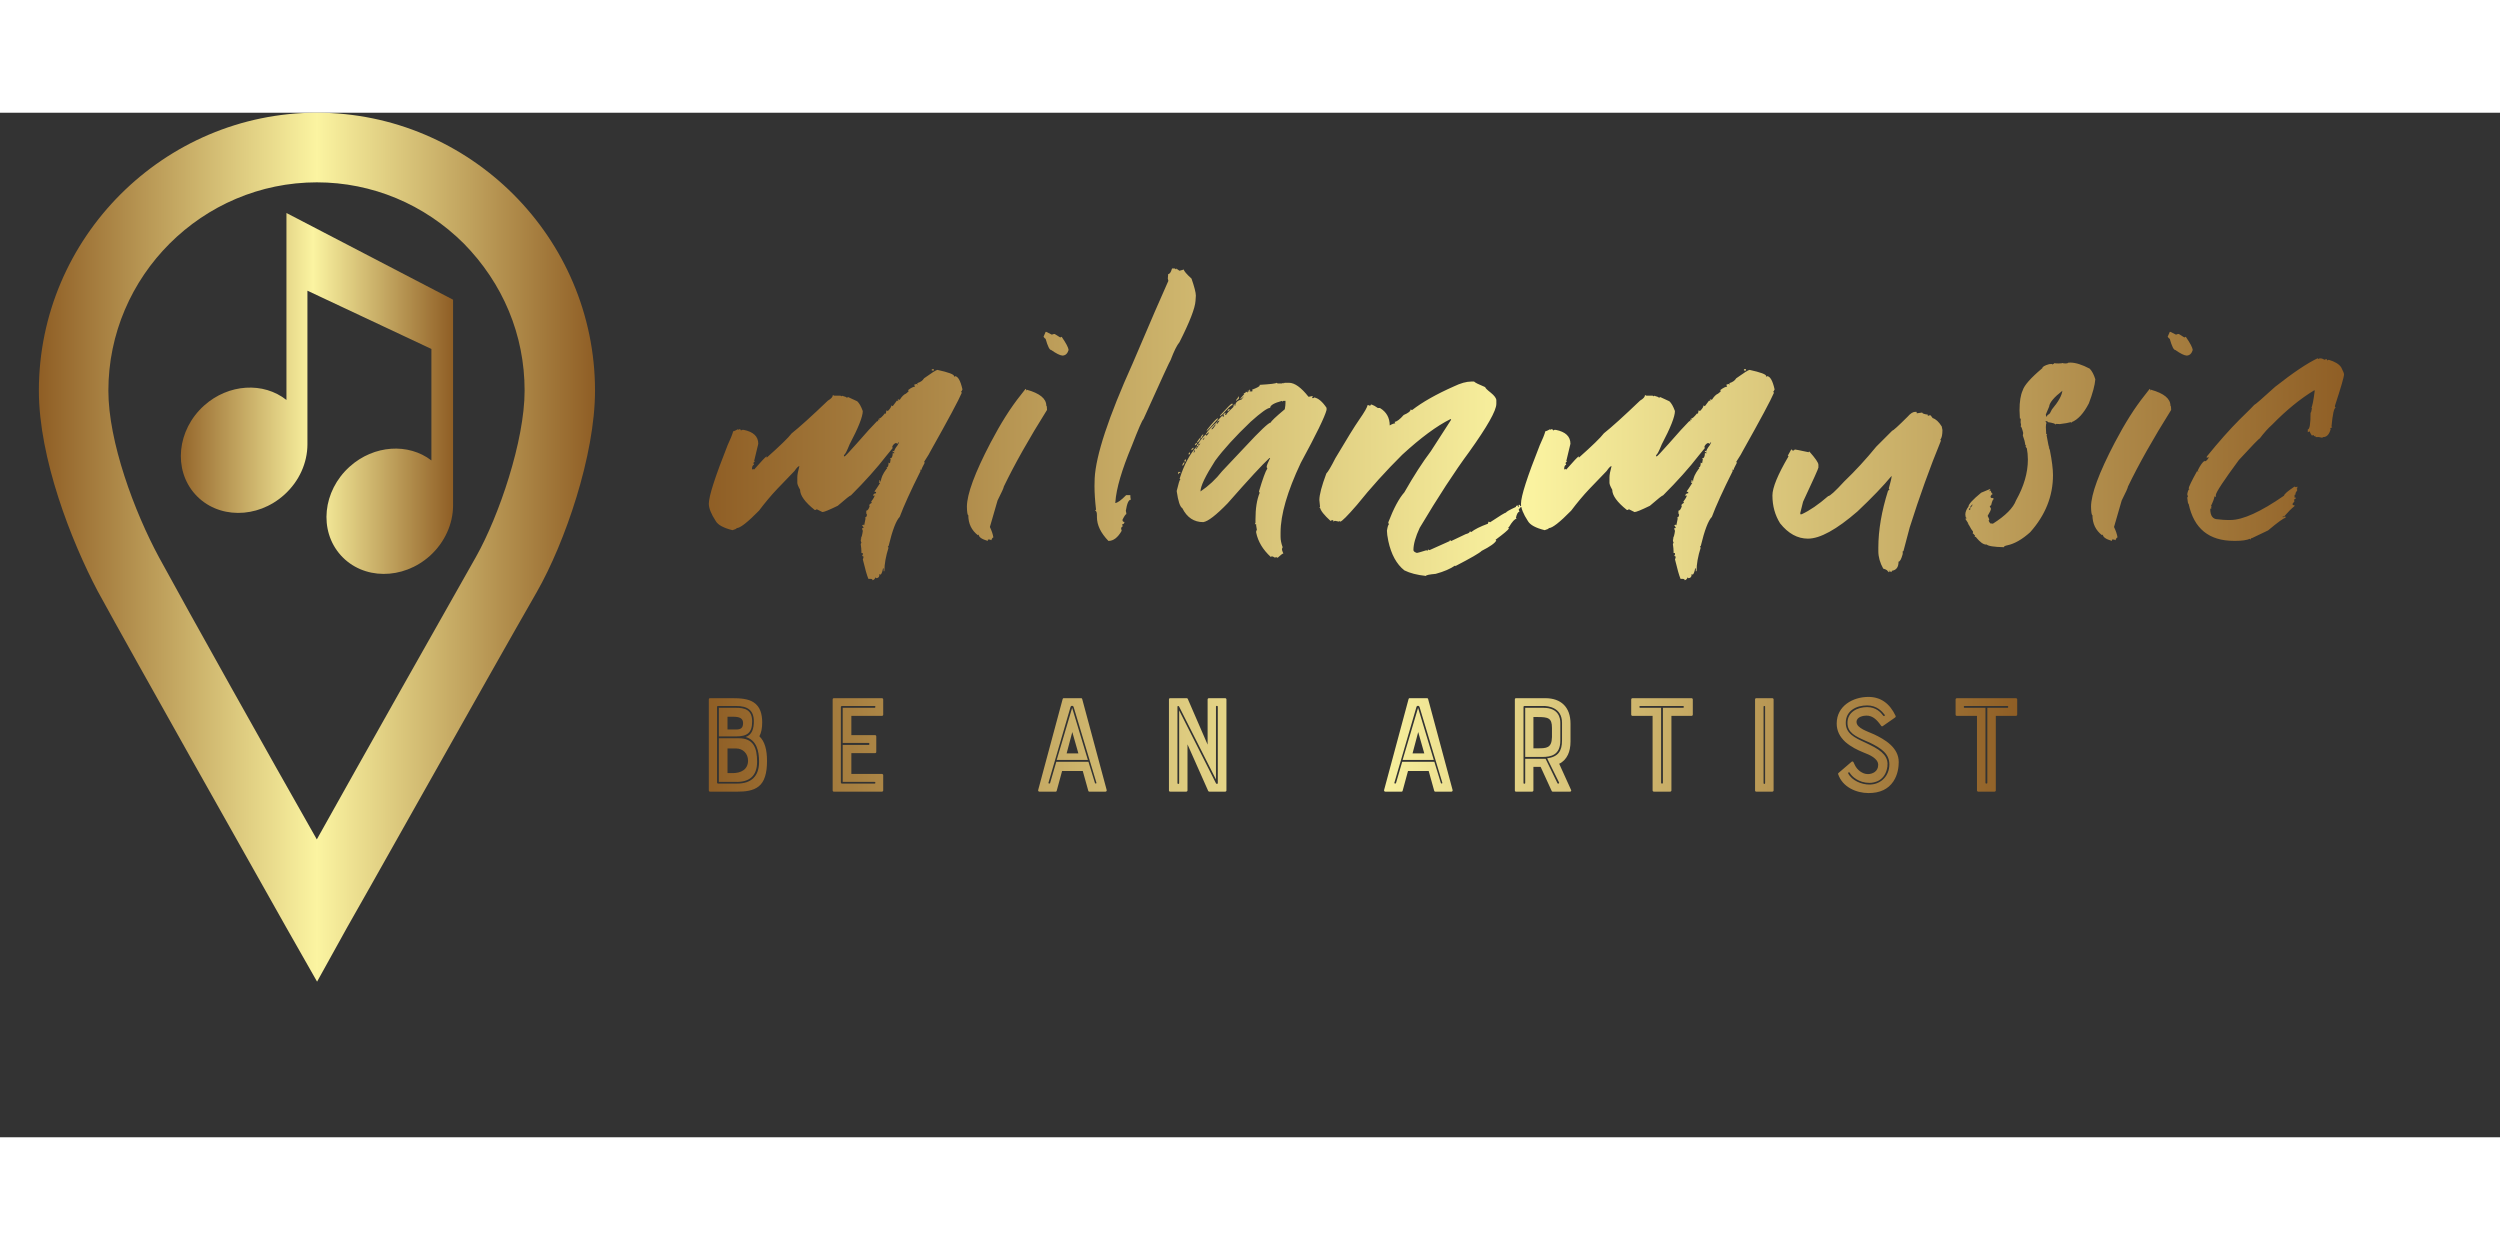 
        <svg xmlns="http://www.w3.org/2000/svg" xmlns:xlink="http://www.w3.org/1999/xlink" version="1.1" width="150" 
        height="75" viewBox="0 0 3199 1311">
			
			<rect x="0" y="0" width="3199" height="1311" fill="#333333" stroke="none"/>
			
			<g transform="scale(9.967)">
				<defs id="SvgjsDefs2300"><linearGradient id="SvgjsLinearGradient2307"><stop id="SvgjsStop2308" stop-color="#8f5e25" offset="0"></stop><stop id="SvgjsStop2309" stop-color="#fbf4a1" offset="0.5"></stop><stop id="SvgjsStop2310" stop-color="#8f5e25" offset="1"></stop></linearGradient><linearGradient id="SvgjsLinearGradient2311"><stop id="SvgjsStop2312" stop-color="#8f5e25" offset="0"></stop><stop id="SvgjsStop2313" stop-color="#fbf4a1" offset="0.5"></stop><stop id="SvgjsStop2314" stop-color="#8f5e25" offset="1"></stop></linearGradient><linearGradient id="SvgjsLinearGradient2315"><stop id="SvgjsStop2316" stop-color="#8f5e25" offset="0"></stop><stop id="SvgjsStop2317" stop-color="#fbf4a1" offset="0.5"></stop><stop id="SvgjsStop2318" stop-color="#8f5e25" offset="1"></stop></linearGradient></defs><g id="SvgjsG2301" featureKey="symbolFeature-0" transform="matrix(1.258,0,0,1.258,-22.209,-7.124)" fill="url(#SvgjsLinearGradient2307)"><g xmlns="http://www.w3.org/2000/svg"><g><g><path fill-rule="evenodd" clip-rule="evenodd" d="M50.013,94.34l-3.212-5.65c-3.533-6.276-15.461-27.395-19.184-34.215     c-2.695-5.107-5.996-13.553-5.996-20.447c0-15.619,12.771-28.367,28.365-28.367c15.628,0,28.393,12.748,28.393,28.367     c0,6.604-3.063,15.496-5.93,20.525c-4.807,8.365-19.224,34.07-19.345,34.209L50.013,94.34z M50.013,12.766L50.013,12.766     c-11.709,0-21.299,9.565-21.299,21.262c0,5.185,2.626,12.311,5.184,17.038c2.943,5.414,11.277,20.3,16.089,28.757     c4.634-8.309,12.832-22.816,16.239-28.829c2.34-4.144,4.967-11.845,4.967-16.966c0-5.715-2.219-10.957-6.209-15.021     c-4.026-4.008-9.355-6.24-14.997-6.24H50.013z"></path></g></g><path fill="url(#SvgjsLinearGradient2307)" d="M63.891,45.764v-0.019V24.743l-17.004-8.848v19.081c-2.336-1.854-5.907-1.67-8.412,0.578   c-2.759,2.487-3.163,6.538-0.902,9.05s6.329,2.535,9.089,0.05c1.554-1.399,2.36-3.293,2.366-5.132V23.825l12.653,5.946v11.377   c-2.333-1.796-5.861-1.594-8.343,0.634c-2.759,2.485-3.164,6.533-0.906,9.045c2.262,2.515,6.333,2.537,9.099,0.055   c1.539-1.394,2.351-3.281,2.36-5.112V45.764z"></path></g></g><g id="SvgjsG2302" featureKey="nameFeature-0" transform="matrix(1.145,0,0,1.145,93.976,9.173)" fill="url(#SvgjsLinearGradient2311)"><path d="M22.402 20.742 l0.234 0 l0 0.156 l-0.234 0 l0 -0.156 z M23.027 20.82 q1.875 0.41 1.875 0.703 q0 0.078 0.078 0.078 l0 -0.078 q0.527 0 0.859 1.484 q-0.078 0.234 -0.156 0.234 l0.078 0.156 q-0.508 1.211 -3.516 6.562 q-0.059 0.176 -0.703 1.172 q0 0.078 0.078 0.078 q-0.391 0.723 -0.391 0.859 l-0.156 -0.078 l0.078 0.156 q-1.68 3.359 -2.344 5.156 q-0.605 0.605 -1.25 3.281 q-0.078 0 -0.078 0.078 t0.078 0.078 q-0.469 1.465 -0.469 2.656 l-0.078 0 l0 -0.312 l-0.078 0 q-0.137 0.703 -0.312 0.703 q0 -0.078 -0.078 -0.078 q0 0.469 -0.391 0.469 q0 -0.078 -0.078 -0.078 q-0.059 0.234 -0.312 0.312 q0 -0.156 -0.234 -0.156 l-0.234 0 q-0.234 -0.547 -0.625 -2.188 q0.078 -0.137 0.078 -0.312 l-0.156 -0.078 l0.078 -0.156 l0 -0.156 l-0.156 0 l0 -0.156 q0 -0.332 -0.078 -0.859 l0.078 -0.156 q-0.078 -0.137 -0.078 -0.312 l0.078 -0.156 l-0.078 0 q0.156 -0.234 0.234 -0.859 q-0.078 -0.137 -0.078 -0.312 l0.156 0 l0 -0.078 l-0.156 -0.234 l0.156 -0.078 q0 0.078 0.078 0.078 l0.156 -0.781 q-0.078 0 -0.078 -0.078 q0.176 0 0.234 -0.312 l-0.078 -0.156 l0 -0.312 q0.234 0 0.391 -0.547 q-0.078 0 -0.078 -0.078 q0.195 -0.234 0.312 -0.234 l-0.078 -0.156 q0.391 -0.508 0.391 -0.703 l-0.156 0.078 l0 -0.078 q0 -0.195 0.312 -0.234 l0 -0.156 l-0.156 0 l0 -0.078 q0.117 -0.137 0.625 -0.938 l-0.156 0 q0.078 -0.137 0.078 -0.312 l0.078 0 l0 0.156 l0.078 0 q0 -0.547 0.625 -1.406 l0.078 0 l-0.078 -0.156 q0.234 0 0.234 -0.547 l0.156 0.078 l0.078 -0.469 q-0.078 0 -0.078 -0.078 q0.312 0 0.312 -0.625 l0.156 0.078 l0 -0.156 l-0.156 0 l0 -0.156 l0.156 0.078 q0 -0.195 0.391 -0.703 l0.156 -0.312 l-0.078 0 l-0.078 0.156 l-0.156 -0.078 l-0.078 0 q-0.293 0.137 -0.391 0.469 q0.078 0 0.078 0.078 l-0.703 0.859 q-1.582 2.051 -3.984 4.453 q-0.137 0 -1.484 1.172 q-1.445 0.703 -1.719 0.703 l-0.625 -0.312 l-0.156 0.078 l-0.078 0 q-1.641 -1.309 -1.641 -2.266 q-0.312 -0.547 -0.312 -0.781 l0 -0.625 q0 -0.391 0.234 -1.25 q-0.176 0 -0.547 0.547 l-1.953 2.031 q-1.016 1.074 -2.031 2.422 q-1.914 1.953 -2.5 1.953 q0 0.098 -0.469 0.234 q-1.504 -0.371 -1.875 -1.016 q-0.781 -1.191 -0.781 -1.953 q0 -1.25 2.109 -6.562 q0.469 -0.996 0.625 -1.562 q0.117 0 0.547 -0.234 l0 0.078 l0.156 -0.078 q0.156 0.02 0.156 0.156 l0.156 -0.078 l0.156 0 q1.641 0.332 1.641 1.562 l-0.469 1.953 q0.078 0 0.078 0.078 q-0.156 0.02 -0.156 0.156 l0.078 0.156 q-0.234 0.078 -0.234 0.469 l0 0.078 l0.156 -0.078 q0 0.078 0.078 0.078 q1.23 -1.406 1.406 -1.484 l0 0.156 q2.246 -1.992 2.812 -2.734 q1.328 -1.055 4.062 -3.672 q0.547 -0.312 0.547 -0.625 l0.156 0.078 l0.703 0 l0.156 0.078 l0 -0.078 q0.547 0.137 0.547 0.234 l0.156 -0.078 l1.016 0.469 q0.332 0.293 0.625 1.094 q0 0.938 -1.484 3.75 q-0.469 1.172 -0.625 1.172 l0 0.156 l0.078 0 q0.078 0 1.328 -1.406 q1.562 -1.797 2.344 -2.578 q0 0.078 0.078 0.078 l0 -0.234 l0.156 0.078 l0 -0.078 q-0.078 0 -0.078 -0.078 q0.215 0 0.703 -0.625 q0 0.078 0.078 0.078 l0.078 -0.391 l0.156 0.078 q0.391 -0.391 0.391 -0.625 l0.156 0.078 l0.469 -0.625 l0.156 0.078 l0 -0.078 q-0.078 0 -0.078 -0.078 l0.156 -0.078 q0 0.078 0.078 0.078 q0.352 -0.566 0.703 -0.703 q0.312 -0.234 0.312 -0.312 q-0.078 0 -0.078 -0.078 q0.508 -0.391 0.781 -0.391 l-0.078 -0.156 l0 -0.078 q0.039 0 0.312 -0.078 q0 0.078 0.078 0.078 l0 -0.078 q-0.078 0 -0.078 -0.078 q0.547 -0.156 0.781 -0.547 q1.309 -0.938 1.484 -0.938 z M35.166 16.562 l0.078 0 l0.625 0.312 q0.137 -0.078 0.312 -0.078 l0.625 0.391 l0.156 -0.078 q0.742 1.074 0.781 1.484 q-0.195 0.625 -0.703 0.625 q-0.41 -0.039 -1.25 -0.625 q-0.273 0 -0.625 -1.25 q-0.059 0 -0.234 -0.234 z M32.9 22.969 l0.078 0 l0 0.156 q0.078 0 0.078 -0.078 q2.188 0.605 2.188 1.797 q0.078 0 0.078 0.469 q-3.027 4.824 -4.844 8.594 q0 0.176 -0.703 1.562 q-0.859 2.91 -0.859 2.969 q0.312 0.645 0.391 1.172 q-0.117 0 -0.234 0.312 l-0.156 -0.078 l-0.234 0 l0 0.156 q-1.016 -0.293 -1.016 -0.703 q-0.078 0 -0.078 0.078 q-1.094 -0.84 -1.094 -2.266 q-0.137 0 -0.156 -0.938 q0 -2.109 2.656 -7.188 q1.699 -3.242 3.359 -5.312 z M42.207 40 q-1.289 -1.328 -1.289 -2.676 l0 -0.195 q0 -0.508 -0.195 -0.508 q0.02 -0.117 0.098 -0.117 q-0.176 -1.504 -0.176 -2.656 q0 -0.449 0.02 -0.859 q0.195 -3.867 4.258 -12.891 q2.969 -6.973 4.004 -9.258 l-0.059 -0.254 l0.039 -0.508 q0.254 0 0.43 -0.625 l0.312 0 l0.156 0.117 l0 -0.117 l0.371 0.254 l0.488 -0.137 q0 0.234 0.859 1.016 q0.488 1.406 0.488 1.914 l-0.039 0.586 q-0.078 1.23 -1.797 4.629 q-0.43 0.508 -0.996 2.012 q-0.059 0 -3.047 6.621 q-0.195 0.137 -1.309 3.008 q-1.68 4.023 -1.836 6.27 l-0.02 0.117 q0.371 0 1.23 -0.879 l0.469 0 l0 0.117 q0 0.215 0.059 0.391 q-0.371 0 -0.566 1.25 q0.059 0.234 0.059 0.371 q-0.117 0 -0.43 0.625 l0 0.039 q0 0.215 0.215 0.215 q-0.02 0.254 -0.254 0.254 l0.059 0.254 q-0.156 0.039 -0.176 0.234 l0.059 0.254 q-0.645 1.133 -1.484 1.133 z M54.404 26.641 l0 0.078 l-0.078 0.156 l0.078 0 l0.234 -0.312 l0 -0.078 z M51.826 29.844 q0 0.078 -0.078 0.234 l0.078 0 l0.078 -0.156 l0 -0.078 l-0.078 0 z M52.92 28.437 l-0.156 0.234 l0.078 0 l0.156 -0.234 l-0.078 0 z M54.17 26.953 l-0.391 0.469 l0 0.078 q0.137 0 0.469 -0.547 l-0.078 0 z M52.529 34.453 q1.367 -0.918 2.422 -2.266 l2.578 -2.734 q2.52 -2.715 2.891 -2.734 q0 -0.176 1.562 -1.484 q0.078 -0.43 0.078 -0.703 l0 -0.234 l-0.234 0 l-0.156 0.078 l0 -0.078 q-1.328 0.352 -1.328 0.781 q-0.449 0 -2.188 1.562 q-2.578 2.461 -3.984 4.375 q-1.641 2.559 -1.641 3.438 z M53.154 28.047 l0 0.156 q0.117 0 0.312 -0.312 l0 -0.078 z M54.404 26.641 l0 -0.078 q0.547 -0.625 0.625 -0.625 l0 0.156 l0.156 -0.078 l-0.078 -0.156 q0 -0.117 0.234 -0.234 l0 0.078 l-0.078 0.156 l0.156 0 q0 -0.137 0.859 -0.938 l-0.078 0 q0.078 -0.156 0.078 -0.234 l0.078 0 l0 0.156 l0.078 0 q0 -0.527 0.703 -0.703 l0.234 -0.312 l-0.078 0 q0 0.117 -0.234 0.234 l-0.078 0 l0.469 -0.547 q-0.078 0 -0.078 -0.078 q0.234 0 0.234 -0.156 l0.078 0 l0.156 0.078 l0 -0.234 l0.078 0 l0 0.156 l0.078 0 l0 -0.234 l0.078 0 q0 0.078 0.078 0.234 q0.156 -0.078 0.234 -0.078 l-0.078 -0.156 q0.859 -0.332 0.859 -0.469 l0 -0.078 q1.875 -0.117 1.875 -0.234 l0.156 0.078 l0.469 0 l0.156 -0.078 l0 0.078 l0.156 -0.078 l0.469 0 q0.957 0 2.188 1.562 l0.078 0 l0.391 -0.078 l0 0.078 l-0.078 0.156 l0.156 0 q0.078 0 0.078 -0.078 q0.703 0.117 1.406 1.172 l0 0.234 q-0.293 1.152 -2.891 5.938 q-2.266 4.805 -2.266 7.812 l0 0.469 q0 0.547 0.234 1.172 q-0.078 0.156 -0.078 0.234 q0 0.137 0.156 0.469 q-0.117 0 -0.625 0.469 l-0.078 0 q-0.078 0 -0.078 -0.078 l-0.156 0.078 q-0.254 -0.156 -0.391 -0.156 q0 0.078 -0.078 0.078 q-1.328 -1.211 -1.641 -2.734 l0 -0.156 l0.078 -0.156 l-0.078 -0.469 l0 -0.156 l-0.156 0 l0.078 -0.156 l0 -0.391 q0 -1.836 0.469 -2.969 l-0.078 -0.156 q0.625 -2.109 0.938 -2.578 l-0.078 -0.156 q0 -0.234 0.391 -1.016 l-0.078 0 q-1.152 1.055 -4.688 5.078 q-1.934 1.992 -2.734 2.109 q-1.562 0 -2.344 -1.562 q-0.391 -0.234 -0.625 -1.875 l0 -0.078 q0.293 -1.25 0.391 -1.25 l0 -0.078 l-0.078 0 q0.723 -2.324 1.953 -3.672 l0 0.078 l-0.156 0.234 l0.078 0 l0.469 -0.625 l-0.156 0.078 l-0.078 0 l0 -0.078 q0.469 -0.742 0.859 -1.016 l0 -0.078 q0.273 -0.449 1.25 -1.328 z M50.029 32.266 l0.234 0 l0 0.156 l-0.156 -0.078 l0 0.156 l-0.078 0 l0 -0.234 z M50.732 31.172 l0 0.078 q-0.117 0.312 -0.234 0.312 l0 -0.078 q0.117 -0.312 0.234 -0.312 z M50.889 30.859 l0 0.234 l-0.156 0 l0 -0.078 q0.02 -0.156 0.156 -0.156 z M51.357 30.078 l0 0.078 q0 0.156 -0.156 0.156 l0 -0.078 q0.02 -0.156 0.156 -0.156 z M51.748 29.531 l0 0.078 q0 0.117 -0.234 0.234 l0 -0.078 q0 -0.117 0.234 -0.234 z M52.295 29.141 l0 0.234 l-0.156 0 l0 -0.078 q0.02 -0.156 0.156 -0.156 z M52.139 28.984 l0 0.078 q0 0.117 -0.234 0.234 l0 -0.078 q0 -0.117 0.234 -0.234 z M52.529 28.437 l0 0.078 q-0.098 0.312 -0.391 0.469 l0 -0.078 q0.293 -0.469 0.391 -0.469 z M52.842 28.047 l0 0.078 q-0.156 0.195 -0.156 0.312 l-0.156 0 q0.156 -0.352 0.312 -0.391 z M54.482 26.25 l0 0.078 q-1.172 1.328 -1.25 1.328 l0 -0.078 q1.035 -1.328 1.25 -1.328 z M55.732 25.234 l0.078 0 q0 0.117 -0.234 0.234 l0 -0.078 q0.02 -0.156 0.156 -0.156 z M56.045 24.609 l0.078 0 l0 0.156 q-0.215 0 -1.094 1.016 l-0.312 0.234 l0 -0.078 q1.211 -1.328 1.328 -1.328 z M56.748 23.828 l0.078 0 l0 0.234 l-0.312 0.234 l0 -0.078 q0.234 -0.254 0.234 -0.391 z M82.891 22.129 l0.312 0 q0.156 0.176 1.25 0.625 q0 0.137 0.625 0.625 q0.625 0.508 0.625 0.859 l0 0.391 q0 1.133 -3.047 5.391 q-2.441 3.301 -5.547 8.516 q-0.703 1.504 -0.703 2.5 q0.02 0.195 0.391 0.312 q0.098 0 1.094 -0.312 q0 0.078 0.078 0.078 l0.078 -0.156 l0.156 0.078 l2.266 -1.016 l0 -0.078 l0.078 0 q0.078 0 0.078 0.078 l1.641 -0.781 q0.469 -0.117 0.469 -0.312 l0.156 0.078 q0.547 -0.449 1.875 -0.938 q0 -0.098 0.078 -0.234 l0.156 0.078 q1.641 -1.094 1.797 -1.094 q0 -0.117 1.094 -0.625 q0.02 -0.156 0.156 -0.156 l0.078 0 l0 0.156 l0.078 0 l0 -0.234 l0.156 0 l0 0.156 l0.156 -0.078 l0 0.156 q-0.117 0 -0.312 0.312 l0.078 0.156 l0 0.078 q-0.234 0 -0.391 0.703 q0.078 0 0.078 0.078 q-0.293 0 -0.859 0.938 l-0.078 0 l0.078 0.156 q-0.137 0.254 -1.484 1.25 q0 0.078 0.078 0.078 q-0.215 0.449 -1.641 1.172 q-0.332 0.352 -2.969 1.719 l0 -0.078 q-0.82 0.566 -2.188 0.938 q-1.094 0.098 -1.094 0.234 q-1.484 -0.156 -2.422 -0.625 q-1.309 -1.035 -1.797 -3.281 q-0.156 -0.762 -0.156 -1.172 q0.117 -0.703 0.234 -0.703 l-0.078 -0.156 l0 -0.078 q0.898 -2.344 1.797 -3.359 q1.582 -2.773 2.969 -4.609 l2.266 -3.516 l0 -0.078 l-0.078 0 q-2.285 1.133 -5.391 3.984 q-2.773 2.754 -5.078 5.625 q-1.621 1.875 -1.875 1.875 l-0.078 0 l0 -0.078 q-0.078 0 -0.078 0.078 l-0.391 -0.078 l-0.078 0 l-0.156 0.078 l0 -0.156 l-0.156 0 l-0.156 0.078 q-1.074 -0.977 -1.172 -1.484 l-0.078 0 q0 -0.078 0.078 -0.078 l-0.078 -0.781 q0 -0.879 0.781 -2.969 q0.293 -0.293 1.016 -1.719 q1.934 -3.262 2.656 -4.297 q0.938 -1.348 0.938 -1.641 l0.156 0 l0.156 0.078 q0.02 -0.156 0.156 -0.156 q0.293 0.098 0.703 0.391 l0.234 0 q1.094 0.664 1.094 1.953 q0.391 -0.234 0.625 -0.234 l-0.078 -0.156 q0.41 -0.078 1.016 -0.781 q0.781 -0.332 0.781 -0.625 l0.156 0.078 q1.738 -1.348 4.688 -2.656 q1.133 -0.547 1.953 -0.547 z M113.466 20.742 l0.234 0 l0 0.156 l-0.234 0 l0 -0.156 z M114.091 20.82 q1.875 0.41 1.875 0.703 q0 0.078 0.078 0.078 l0 -0.078 q0.527 0 0.859 1.484 q-0.078 0.234 -0.156 0.234 l0.078 0.156 q-0.508 1.211 -3.516 6.562 q-0.059 0.176 -0.703 1.172 q0 0.078 0.078 0.078 q-0.391 0.723 -0.391 0.859 l-0.156 -0.078 l0.078 0.156 q-1.68 3.359 -2.344 5.156 q-0.605 0.605 -1.25 3.281 q-0.078 0 -0.078 0.078 t0.078 0.078 q-0.469 1.465 -0.469 2.656 l-0.078 0 l0 -0.312 l-0.078 0 q-0.137 0.703 -0.312 0.703 q0 -0.078 -0.078 -0.078 q0 0.469 -0.391 0.469 q0 -0.078 -0.078 -0.078 q-0.059 0.234 -0.312 0.312 q0 -0.156 -0.234 -0.156 l-0.234 0 q-0.234 -0.547 -0.625 -2.188 q0.078 -0.137 0.078 -0.312 l-0.156 -0.078 l0.078 -0.156 l0 -0.156 l-0.156 0 l0 -0.156 q0 -0.332 -0.078 -0.859 l0.078 -0.156 q-0.078 -0.137 -0.078 -0.312 l0.078 -0.156 l-0.078 0 q0.156 -0.234 0.234 -0.859 q-0.078 -0.137 -0.078 -0.312 l0.156 0 l0 -0.078 l-0.156 -0.234 l0.156 -0.078 q0 0.078 0.078 0.078 l0.156 -0.781 q-0.078 0 -0.078 -0.078 q0.176 0 0.234 -0.312 l-0.078 -0.156 l0 -0.312 q0.234 0 0.391 -0.547 q-0.078 0 -0.078 -0.078 q0.195 -0.234 0.312 -0.234 l-0.078 -0.156 q0.391 -0.508 0.391 -0.703 l-0.156 0.078 l0 -0.078 q0 -0.195 0.312 -0.234 l0 -0.156 l-0.156 0 l0 -0.078 q0.117 -0.137 0.625 -0.938 l-0.156 0 q0.078 -0.137 0.078 -0.312 l0.078 0 l0 0.156 l0.078 0 q0 -0.547 0.625 -1.406 l0.078 0 l-0.078 -0.156 q0.234 0 0.234 -0.547 l0.156 0.078 l0.078 -0.469 q-0.078 0 -0.078 -0.078 q0.312 0 0.312 -0.625 l0.156 0.078 l0 -0.156 l-0.156 0 l0 -0.156 l0.156 0.078 q0 -0.195 0.391 -0.703 l0.156 -0.312 l-0.078 0 l-0.078 0.156 l-0.156 -0.078 l-0.078 0 q-0.293 0.137 -0.391 0.469 q0.078 0 0.078 0.078 l-0.703 0.859 q-1.582 2.051 -3.984 4.453 q-0.137 0 -1.484 1.172 q-1.445 0.703 -1.719 0.703 l-0.625 -0.312 l-0.156 0.078 l-0.078 0 q-1.641 -1.309 -1.641 -2.266 q-0.312 -0.547 -0.312 -0.781 l0 -0.625 q0 -0.391 0.234 -1.25 q-0.176 0 -0.547 0.547 l-1.953 2.031 q-1.016 1.074 -2.031 2.422 q-1.914 1.953 -2.5 1.953 q0 0.098 -0.469 0.234 q-1.504 -0.371 -1.875 -1.016 q-0.781 -1.191 -0.781 -1.953 q0 -1.25 2.109 -6.562 q0.469 -0.996 0.625 -1.562 q0.117 0 0.547 -0.234 l0 0.078 l0.156 -0.078 q0.156 0.02 0.156 0.156 l0.156 -0.078 l0.156 0 q1.641 0.332 1.641 1.562 l-0.469 1.953 q0.078 0 0.078 0.078 q-0.156 0.02 -0.156 0.156 l0.078 0.156 q-0.234 0.078 -0.234 0.469 l0 0.078 l0.156 -0.078 q0 0.078 0.078 0.078 q1.23 -1.406 1.406 -1.484 l0 0.156 q2.246 -1.992 2.812 -2.734 q1.328 -1.055 4.062 -3.672 q0.547 -0.312 0.547 -0.625 l0.156 0.078 l0.703 0 l0.156 0.078 l0 -0.078 q0.547 0.137 0.547 0.234 l0.156 -0.078 l1.016 0.469 q0.332 0.293 0.625 1.094 q0 0.938 -1.484 3.75 q-0.469 1.172 -0.625 1.172 l0 0.156 l0.078 0 q0.078 0 1.328 -1.406 q1.562 -1.797 2.344 -2.578 q0 0.078 0.078 0.078 l0 -0.234 l0.156 0.078 l0 -0.078 q-0.078 0 -0.078 -0.078 q0.215 0 0.703 -0.625 q0 0.078 0.078 0.078 l0.078 -0.391 l0.156 0.078 q0.391 -0.391 0.391 -0.625 l0.156 0.078 l0.469 -0.625 l0.156 0.078 l0 -0.078 q-0.078 0 -0.078 -0.078 l0.156 -0.078 q0 0.078 0.078 0.078 q0.352 -0.566 0.703 -0.703 q0.312 -0.234 0.312 -0.312 q-0.078 0 -0.078 -0.078 q0.508 -0.391 0.781 -0.391 l-0.078 -0.156 l0 -0.078 q0.039 0 0.312 -0.078 q0 0.078 0.078 0.078 l0 -0.078 q-0.078 0 -0.078 -0.078 q0.547 -0.156 0.781 -0.547 q1.309 -0.938 1.484 -0.938 z M132.676 25.527 l0.156 0 l0 0.156 l0.078 0 l0.547 -0.078 q0 0.156 0.625 0.234 l0 0.156 l0.156 -0.078 l0.156 0 l0.234 0.312 q0.527 0.156 1.016 0.938 l0.078 0.391 q0 0.801 -0.234 1.094 q0 0.078 0.078 0.078 q-1.875 4.57 -3.516 9.766 l-0.703 2.656 l-0.078 0 l0 0.312 q-0.234 0.859 -0.469 0.859 q0 0.898 -0.703 1.016 q-0.078 0 -0.078 0.156 l-0.156 -0.078 q0 0.078 -0.078 0.078 l0 -0.156 l-0.078 0 l0 0.156 l-0.078 0 q0 -0.234 -0.547 -0.391 q-0.547 -0.977 -0.547 -1.953 l0 -0.391 q0 -2.949 1.094 -6.406 l0.156 -0.078 l-0.078 -0.156 q0.312 -1.113 0.312 -1.328 l0 -0.078 q-1.406 1.699 -3.828 3.984 q-3.516 3.047 -5.547 3.047 q-1.758 0 -3.125 -1.719 q-0.859 -1.367 -0.859 -3.125 q0 -1.309 1.797 -4.375 q0 -0.078 -0.078 -0.078 l0.391 -0.703 q0.156 0.039 0.156 0.156 q0.234 -0.078 0.234 -0.156 q0.117 0 1.562 0.312 q0 -0.078 0.078 -0.078 q1.016 1.133 1.016 1.484 l0 0.312 q0 0.156 -1.719 3.828 q-0.312 1.191 -0.312 1.25 l0 0.156 l0.156 0 q1.328 -0.605 2.969 -2.031 q0.293 0 1.797 -1.641 q1.875 -1.797 3.594 -3.906 l1.797 -1.797 q0.156 0 1.719 -1.562 q0.469 -0.547 0.859 -0.547 z M142.607 40.703 q-1.699 -0.039 -1.934 -0.312 l-0.039 0.02 q-0.469 0 -1.113 -0.781 q-0.02 -0.098 -0.156 -0.098 l-0.039 0 l0.059 -0.117 q-0.195 -0.254 -0.273 -0.254 l0.039 -0.137 l-0.02 -0.117 q-0.137 -0.117 -0.488 -0.781 l-0.02 0 q-0.059 0 -0.059 -0.059 l0.078 0 l-0.352 -0.547 l0.156 -0.078 l-0.117 -0.098 l-0.039 -0.293 q0 -0.449 0.352 -0.898 q0 -0.391 1.426 -1.562 l1.035 -0.43 l-0.117 0.254 l0.078 0 q0 -0.059 0.078 -0.059 q0.039 0.273 0.234 0.391 q-0.176 0.02 -0.273 0.312 q0.078 0 0.078 0.059 q-0.059 0 -0.059 0.039 l0 0.02 l0.098 0 q0.254 0 0.254 0.137 q-0.137 0.02 -0.293 0.684 l-0.156 0.098 l0.137 0.293 q0 0.195 -0.371 0.801 q0.176 0.312 0.176 0.469 q0 0.039 -0.078 0.039 q0.156 0.371 0.312 0.371 l-0.02 -0.039 l0.195 0.039 q2.129 -1.348 2.598 -2.617 q1.328 -2.363 1.328 -4.57 q0 -0.645 -0.117 -1.27 q-0.098 -0.078 -0.156 -0.273 l0.098 0 l-0.117 -0.117 q-0.059 -0.488 -0.273 -1.035 l0.039 -0.293 q-0.176 -0.742 -0.293 -0.742 l0.059 -0.137 l-0.059 -0.332 l0.02 -0.371 q0 -0.039 -0.059 -0.039 l-0.039 0 l-0.039 -0.918 q0 -1.465 0.352 -2.227 q0.254 -0.859 2.207 -2.5 q0 -0.234 0.762 -0.449 l0.273 -0.02 q0.059 0 0.078 0.059 q0.234 -0.098 0.234 -0.156 q0.098 0.039 0.449 0.039 l0.391 -0.02 l0 -0.039 q0.215 0.059 0.391 0.059 q0.293 0 0.293 -0.078 l0.254 -0.02 q0.898 0 2.188 0.684 q0.391 0.41 0.625 1.191 q-0.078 0.996 -0.723 2.695 q-0.879 1.699 -1.934 2.109 l0.02 0.059 q-0.098 0 -0.117 -0.059 q-0.391 0.117 -1.23 0.215 l-0.43 -0.02 l0 0.02 q0 0.039 -0.078 0.039 q-0.02 -0.137 -0.82 -0.254 q0 -0.098 -0.273 -0.137 q0.039 0.215 0.137 0.215 q-0.098 0.059 -0.098 0.469 q0 0.293 0.039 0.781 l0.098 0 l-0.059 0.117 q0.234 1.328 0.273 1.328 l0.039 0 l0 0.02 q0 0.039 -0.059 0.039 l0.117 0.293 q0.352 1.797 0.352 2.812 q0 3.535 -2.559 6.406 q-1.348 1.211 -2.559 1.465 q-0.391 0.078 -0.391 0.215 z M147.353 26.055 l0.098 -0.02 l0 -0.02 q0 -0.117 0.215 -0.234 q0.098 -0.02 0.332 -0.527 q1.074 -1.27 1.172 -2.09 q-1.426 1.113 -1.484 1.777 l-0.371 0.879 z M138.838 36.27 q0.117 -0.02 0.273 -0.332 l-0.078 0 l-0.215 0.273 z M138.721 36.523 q0.137 -0.02 0.137 -0.117 l-0.02 -0.078 q-0.156 0.02 -0.156 0.117 z M161.211 16.562 l0.078 0 l0.625 0.312 q0.137 -0.078 0.312 -0.078 l0.625 0.391 l0.156 -0.078 q0.742 1.074 0.781 1.484 q-0.195 0.625 -0.703 0.625 q-0.41 -0.039 -1.25 -0.625 q-0.273 0 -0.625 -1.25 q-0.059 0 -0.234 -0.234 z M158.945 22.969 l0.078 0 l0 0.156 q0.078 0 0.078 -0.078 q2.188 0.605 2.188 1.797 q0.078 0 0.078 0.469 q-3.027 4.824 -4.844 8.594 q0 0.176 -0.703 1.562 q-0.859 2.91 -0.859 2.969 q0.312 0.645 0.391 1.172 q-0.117 0 -0.234 0.312 l-0.156 -0.078 l-0.234 0 l0 0.156 q-1.016 -0.293 -1.016 -0.703 q-0.078 0 -0.078 0.078 q-1.094 -0.84 -1.094 -2.266 q-0.137 0 -0.156 -0.938 q0 -2.109 2.656 -7.188 q1.699 -3.242 3.359 -5.312 z M177.783 19.531 q0.078 0 0.078 0.078 l0.156 -0.078 l0.078 0 q0.215 0 0.469 0.156 q0.156 -0.078 0.234 -0.078 l0.078 0.156 l0.156 -0.078 q1.055 0.312 1.406 0.859 q0.312 0.605 0.312 0.781 q0 0.41 -1.016 3.516 l0 0.156 q0.078 0 0.078 0.078 q-0.273 0 -0.469 2.109 q0.078 0 0.078 0.078 q-0.156 0.078 -0.234 0.078 q0 0.078 0.078 0.078 q-0.234 0.938 -0.859 0.938 q-0.078 0 -0.078 0.078 l-0.391 -0.078 l-0.391 0 l0 -0.156 l-0.156 0.078 q0 -0.156 -0.156 -0.156 q0 0.078 -0.078 0.078 q-0.234 -0.332 -0.234 -0.469 l-0.078 0 l-0.156 0.078 l0 -0.312 q0.312 0 0.312 -1.875 q0.078 0 0.156 -0.547 l-0.078 0 q0.176 -0.215 0.391 -1.953 l-0.078 0 q-2.324 1.406 -4.688 3.828 q-0.684 0.605 -1.406 1.562 q-0.117 0 -2.344 2.422 q-2.52 3.418 -2.578 3.906 l0 0.234 l-0.156 -0.078 q0 0.273 -0.391 1.094 q0.078 0 0.078 0.078 q-0.078 0 -0.078 0.078 q0.078 0 0.078 0.078 l-0.156 0.078 q0 1.172 0.859 1.172 q0.664 0.078 1.094 0.078 l0.312 0 q2.07 0 6.016 -2.734 q0 -0.234 1.172 -1.016 l0.156 0.078 l0.156 -0.078 l0 0.156 q0 0.078 -0.078 0.078 l0.078 0.156 l-0.234 0.391 q0.078 0 0.078 0.078 q-0.156 0.02 -0.156 0.156 l0 0.234 l0.156 0 q0 0.117 -0.234 0.234 l0.078 0.156 l-0.234 0.312 q0 0.156 0.234 0.156 l0 0.078 q-0.547 0.449 -1.172 1.172 l-0.156 0 l0 0.078 l0.078 0 q0.156 -0.078 0.234 -0.078 l0 0.156 q-0.273 0 -1.953 1.406 l-1.797 0.859 q-0.156 0 -0.156 0.156 q-0.078 0 -0.078 -0.078 q-0.566 0.234 -1.562 0.234 l-0.234 0 q-4.199 0 -5.078 -4.141 q-0.098 0 -0.156 -0.703 l0.078 -0.156 q-0.078 -0.156 -0.078 -0.234 q0.098 -0.547 0.234 -0.547 q0 -0.078 -0.078 -0.078 q0 -0.254 0.938 -1.953 l0.078 0 q0 0.078 0.078 0.078 l-0.078 -0.156 q0.43 -0.879 0.781 -1.094 l0 0.078 q0.273 -0.059 0.469 -0.469 l-0.078 0 l-0.156 0.078 l0 -0.156 q2.012 -2.48 3.672 -4.141 q1.641 -1.602 1.641 -1.641 q0.176 -0.059 2.344 -2.031 q3.027 -2.383 4.766 -3.203 z"></path></g><g id="SvgjsG2303" featureKey="sloganFeature-0" transform="matrix(0.909,0,0,0.909,89.291,68.982)" fill="url(#SvgjsLinearGradient2315)"><path d="M9.42 10.22 c0 0.78 -0.12 1.46 -0.4 1.96 c0.76 0.72 1.08 1.88 1.08 3.5 c0 1.72 -0.36 2.94 -1.18 3.58 c-0.78 0.62 -1.88 0.74 -2.98 0.74 l-3.9 0 c-0.1 0 -0.16 -0.08 -0.16 -0.18 l0 -12.84 c0 -0.1 0.06 -0.18 0.16 -0.18 l3.2 0 c1.08 0 2.2 0.08 2.96 0.58 c0.94 0.6 1.22 1.68 1.22 2.84 z M4.52 9.42 l0 1.8 l1.22 0 c0.64 0 0.98 -0.2 0.98 -0.9 s-0.52 -0.9 -1.4 -0.9 l-0.8 0 z M5.28 17.38 c1.1 0 2.14 -0.48 2.14 -1.76 c0 -0.96 -0.68 -1.72 -1.7 -1.72 l-1.2 0 l0 3.48 l0.76 0 z M3.04 8.06 l0 10.66 c0 0.1 0.08 0.14 0.16 0.14 l2.68 0 c1.94 0 3.1 -0.98 3.1 -3.08 c0 -1.5 -0.34 -3.06 -1.9 -3.5 c0.92 -0.3 1.16 -1.22 1.16 -2.2 c0 -1.6 -0.9 -2.18 -2.52 -2.18 l-2.52 0 c-0.12 0 -0.16 0.06 -0.16 0.16 z M5.58 18.62 l-2.28 0 l0 -6.16 l2.82 0 c2.06 0 2.58 1.34 2.58 3.32 c0 2.02 -1.1 2.92 -3.12 2.84 z M8 10.08 c0 1.62 -0.68 2.12 -2.32 2.12 l-2.38 0 l0 -4.04 l2.42 0 c1.18 0 2.28 0.22 2.28 1.92 z M19.532 20 c-0.1 0 -0.16 -0.08 -0.16 -0.18 l0 -12.84 c0 -0.1 0.06 -0.18 0.16 -0.18 l6.8 0 c0.1 0 0.18 0.08 0.18 0.18 l0 2.14 c0 0.1 -0.08 0.18 -0.18 0.18 l-4.32 0 l0 2.72 l3.36 0 c0.1 0 0.16 0.08 0.16 0.18 l0 2.18 c0 0.1 -0.06 0.18 -0.16 0.18 l-3.36 0 l0 2.94 l4.32 0 c0.1 0 0.18 0.08 0.18 0.18 l0 2.14 c0 0.1 -0.08 0.18 -0.18 0.18 l-6.8 0 z M20.532 8.06 l0 10.64 c0 0.12 0.08 0.16 0.16 0.16 l4.6 0 c0.18 0 0.14 -0.24 0 -0.24 l-4.5 0 l0 -5.22 l3.68 0 c0.12 0 0.12 -0.28 0 -0.28 l-3.68 0 l0 -4.96 l4.5 0 c0.14 0 0.18 -0.26 0 -0.26 l-4.6 0 c-0.08 0 -0.16 0.06 -0.16 0.16 z M51.856 6.92 c0.02 -0.06 0.06 -0.12 0.14 -0.12 l2.48 0 c0.08 0 0.12 0.06 0.14 0.12 l3.46 12.86 c0.02 0.12 -0.06 0.22 -0.18 0.22 l-2.28 0 c-0.06 0 -0.12 -0.04 -0.14 -0.12 l-0.78 -2.8 l-2.92 0 l-0.76 2.8 c-0.02 0.08 -0.06 0.12 -0.14 0.12 l-2.3 0 c-0.12 0 -0.2 -0.1 -0.18 -0.22 z M52.416 14.6 l1.66 0 l-0.86 -3.02 z M55.496 15.78 l0.92 3 c0.04 0.12 0.26 0.1 0.2 -0.06 l-3.2 -10.64 c-0.06 -0.26 -0.4 -0.28 -0.46 0 l-3.1 10.64 c-0.06 0.14 0.16 0.2 0.22 0.08 l0.88 -3.02 l4.54 0 z M51.016 15.52 l2.18 -7.36 l2.22 7.36 l-4.4 0 z M72.328 6.98 c0 -0.1 0.08 -0.18 0.18 -0.18 l2.3 0 c0.1 0 0.18 0.08 0.18 0.18 l0 12.84 c0 0.1 -0.08 0.18 -0.18 0.18 l-2.22 0 c-0.08 0 -0.16 -0.04 -0.18 -0.1 l-2.92 -6.58 l0 6.5 c0 0.1 -0.08 0.18 -0.18 0.18 l-2.28 0 c-0.1 0 -0.16 -0.08 -0.16 -0.18 l0 -12.84 c0 -0.1 0.06 -0.18 0.16 -0.18 l2.36 0 c0.08 0 0.12 0.06 0.14 0.1 l2.8 6.46 l0 -6.38 z M73.768 18.8 l0 -10.8 c0 -0.14 -0.26 -0.18 -0.26 0 l0 10.28 l-5.22 -10.32 c-0.06 -0.08 -0.22 -0.08 -0.22 0.04 l0 10.78 c0 0.18 0.24 0.18 0.24 0 l0 -10.26 l5.2 10.3 c0.08 0.14 0.26 0.1 0.26 -0.02 z M100.712 6.92 c0.02 -0.06 0.06 -0.12 0.14 -0.12 l2.48 0 c0.08 0 0.12 0.06 0.14 0.12 l3.46 12.86 c0.02 0.12 -0.06 0.22 -0.18 0.22 l-2.28 0 c-0.06 0 -0.12 -0.04 -0.14 -0.12 l-0.78 -2.8 l-2.92 0 l-0.76 2.8 c-0.02 0.08 -0.06 0.12 -0.14 0.12 l-2.3 0 c-0.12 0 -0.2 -0.1 -0.18 -0.22 z M101.272 14.6 l1.66 0 l-0.86 -3.02 z M104.352 15.78 l0.92 3 c0.04 0.12 0.26 0.1 0.2 -0.06 l-3.2 -10.64 c-0.06 -0.26 -0.4 -0.28 -0.46 0 l-3.1 10.64 c-0.06 0.14 0.16 0.2 0.22 0.08 l0.88 -3.02 l4.54 0 z M99.872 15.52 l2.18 -7.36 l2.22 7.36 l-4.4 0 z M123.224 14.78 c-0.28 0.58 -0.68 1.02 -1.24 1.28 l1.68 3.7 c0.06 0.12 -0.02 0.24 -0.14 0.24 l-2.46 0 c-0.08 0 -0.12 -0.04 -0.14 -0.1 l-1.56 -3.4 l-1.02 0 l0 3.32 c0 0.1 -0.08 0.18 -0.18 0.18 l-2.3 0 c-0.08 0 -0.14 -0.08 -0.14 -0.18 l0 -12.84 c0 -0.1 0.06 -0.18 0.14 -0.18 l4.16 0 c2.22 0 3.56 1.26 3.56 3.6 l0 2.52 c0 0.7 -0.12 1.36 -0.36 1.86 z M120.964 12.3 l0 -1.3 c0 -1.4 -0.52 -1.54 -2.04 -1.54 l-0.58 0 l0 4.42 l0.58 0 c1.26 0 2 -0.02 2.04 -1.58 z M117.184 18.78 l0 -3.42 l2.88 0 l1.68 3.46 c0.04 0.1 0.28 0.06 0.22 -0.12 l-1.68 -3.4 c1.56 -0.22 2.1 -1.04 2.1 -2.52 l0 -2.5 c0 -2.2 -2 -2.38 -2.62 -2.38 l-2.7 0 c-0.04 0 -0.12 0.06 -0.12 0.12 l0 10.76 c0 0.14 0.24 0.14 0.24 0 z M122.144 10.28 l0 2.5 c0 2.04 -1.3 2.32 -2.56 2.32 l-2.4 0 l0 -6.94 l2.58 0 c2.16 0 2.38 1.46 2.38 2.12 z M135.176 9.3 l-2.84 0 c-0.1 0 -0.18 -0.08 -0.18 -0.18 l0 -2.14 c0 -0.1 0.08 -0.18 0.18 -0.18 l8.34 0 c0.1 0 0.18 0.08 0.18 0.18 l0 2.14 c0 0.1 -0.08 0.18 -0.18 0.18 l-2.84 0 l0 10.52 c0 0.1 -0.08 0.18 -0.18 0.18 l-2.3 0 c-0.1 0 -0.18 -0.08 -0.18 -0.18 l0 -10.52 z M139.456 7.9 l-6.04 0 c-0.14 0 -0.14 0.26 0 0.26 l2.96 0 l0 10.6 c0 0.14 0.26 0.14 0.26 0 l0 -10.6 l2.82 0 c0.2 0 0.18 -0.26 0 -0.26 z M149.808 20 c-0.1 0 -0.16 -0.08 -0.16 -0.18 l0 -12.84 c0 -0.1 0.06 -0.18 0.16 -0.18 l2.28 0 c0.1 0 0.18 0.08 0.18 0.18 l0 12.84 c0 0.1 -0.08 0.18 -0.18 0.18 l-2.28 0 z M150.848 8 l0 10.78 c0 0.18 0.22 0.18 0.22 0 l0 -10.78 c0 -0.14 -0.22 -0.14 -0.22 0 z M166.44 11.9 c1.52 0.72 3.5 1.86 3.5 3.92 c0 0.6 -0.1 1.76 -0.76 2.74 c-0.74 1.1 -1.9 1.64 -3.5 1.64 c-1.7 0 -3.68 -0.82 -4.3 -2.68 c-0.02 -0.06 0 -0.12 0.06 -0.16 l1.84 -1.58 c0.08 -0.06 0.2 -0.06 0.26 0.04 c0.04 0.1 0.12 0.26 0.22 0.46 c0.3 0.62 1.02 1.24 1.82 1.24 c0.62 0 1.46 -0.34 1.46 -1.3 c0 -0.92 -1.26 -1.44 -2.04 -1.74 c-0.9 -0.36 -1.82 -0.82 -2.6 -1.5 c-0.82 -0.76 -1.22 -1.6 -1.22 -2.6 c0 -2.5 2.3 -3.76 4.48 -3.76 c1.72 0 3 0.9 3.84 2.68 c0.04 0.08 0 0.18 -0.06 0.22 l-1.78 1.24 c-0.08 0.04 -0.12 0.04 -0.2 -0.06 c-0.68 -0.98 -1.28 -1.44 -2.08 -1.44 c-0.42 0 -1.4 0.16 -1.4 0.9 c0 0.9 1.66 1.36 2.46 1.74 z M162.8 17.42 c0.5 1 1.88 1.58 3 1.58 c1.46 0 2.64 -1 2.8 -2.52 c0.2 -1.86 -1.26 -2.66 -2.7 -3.38 l-0.64 -0.28 c-1.48 -0.66 -2.56 -1.16 -2.56 -2.54 c0 -1.52 1.4 -2.22 2.78 -2.22 c1.26 0 1.92 0.74 2.26 1.2 c0.12 0.16 0.32 0.02 0.2 -0.14 c-0.34 -0.42 -1.06 -1.3 -2.46 -1.3 c-1.58 0 -3.02 0.78 -3.02 2.46 c0 1.5 1.2 2.08 2.72 2.78 l0.62 0.3 c1.98 0.94 2.7 1.82 2.54 3.1 c-0.3 2.04 -1.86 2.3 -2.54 2.3 c-1.5 0 -2.5 -0.9 -2.8 -1.46 c-0.1 -0.1 -0.24 0 -0.2 0.12 z M180.992 9.3 l-2.84 0 c-0.1 0 -0.18 -0.08 -0.18 -0.18 l0 -2.14 c0 -0.1 0.08 -0.18 0.18 -0.18 l8.34 0 c0.1 0 0.18 0.08 0.18 0.18 l0 2.14 c0 0.1 -0.08 0.18 -0.18 0.18 l-2.84 0 l0 10.52 c0 0.1 -0.08 0.18 -0.18 0.18 l-2.3 0 c-0.1 0 -0.18 -0.08 -0.18 -0.18 l0 -10.52 z M185.272 7.9 l-6.04 0 c-0.14 0 -0.14 0.26 0 0.26 l2.96 0 l0 10.6 c0 0.14 0.26 0.14 0.26 0 l0 -10.6 l2.82 0 c0.2 0 0.18 -0.26 0 -0.26 z"></path></g>
			</g>
		</svg>
	